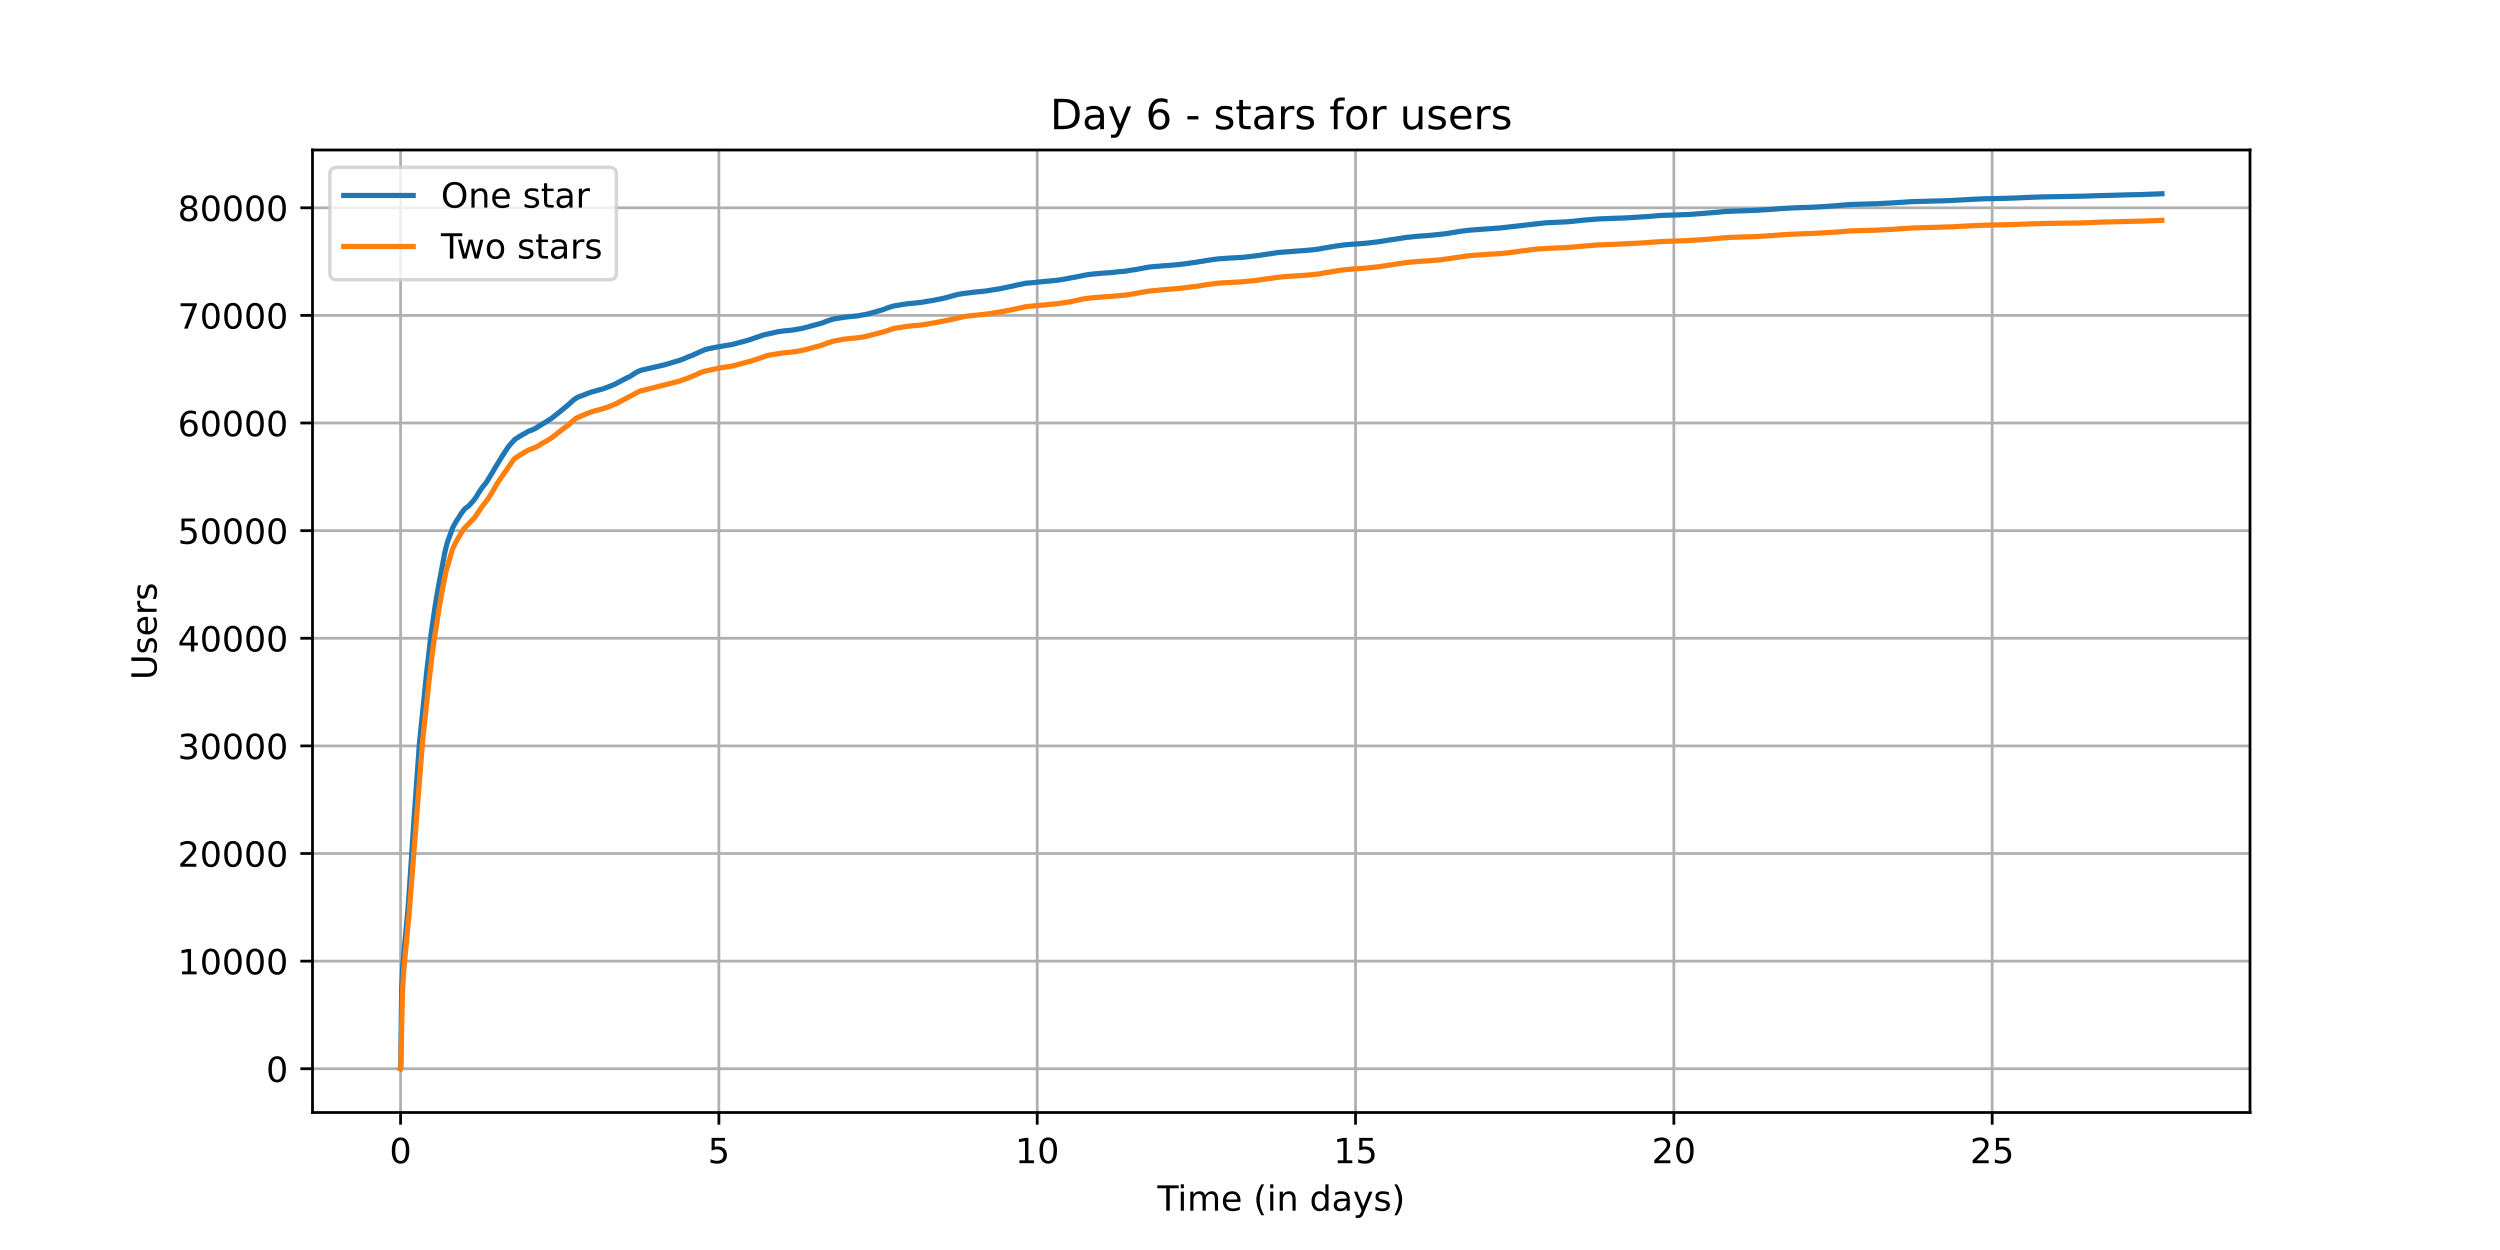 <?xml version="1.0" encoding="utf-8" standalone="no"?>
<!DOCTYPE svg PUBLIC "-//W3C//DTD SVG 1.1//EN"
  "http://www.w3.org/Graphics/SVG/1.1/DTD/svg11.dtd">
<!-- Created with matplotlib (https://matplotlib.org/) -->
<svg height="360pt" version="1.1" viewBox="0 0 720 360" width="720pt" xmlns="http://www.w3.org/2000/svg" xmlns:xlink="http://www.w3.org/1999/xlink">
 <defs>
  <style type="text/css">*{stroke-linecap:butt;stroke-linejoin:round;}</style>
 </defs>
 <g id="figure_1">
  <g id="patch_1">
   <path d="M 0 360 
L 720 360 
L 720 0 
L 0 0 
z
" style="fill:#ffffff;"/>
  </g>
  <g id="axes_1">
   <g id="patch_2">
    <path d="M 90 320.4 
L 648 320.4 
L 648 43.2 
L 90 43.2 
z
" style="fill:#ffffff;"/>
   </g>
   <g id="matplotlib.axis_1">
    <g id="xtick_1">
     <g id="line2d_1">
      <path clip-path="url(#pfc5109e9cd)" d="M 115.364 320.4 
L 115.364 43.2 
" style="fill:none;stroke:#b0b0b0;stroke-linecap:square;stroke-width:0.8;"/>
     </g>
     <g id="line2d_2">
      <defs>
       <path d="M 0 0 
L 0 3.5 
" id="ma0e7cedcf9" style="stroke:#000000;stroke-width:0.8;"/>
      </defs>
      <g>
       <use style="stroke:#000000;stroke-width:0.8;" x="115.364" xlink:href="#ma0e7cedcf9" y="320.4"/>
      </g>
     </g>
     <g id="text_1">
      <!-- 0 -->
      <g transform="translate(112.182 334.998)scale(0.1 -0.1)">
       <defs>
        <path d="M 31.781 66.406 
Q 24.172 66.406 20.328 58.906 
Q 16.5 51.422 16.5 36.375 
Q 16.5 21.391 20.328 13.891 
Q 24.172 6.391 31.781 6.391 
Q 39.453 6.391 43.281 13.891 
Q 47.125 21.391 47.125 36.375 
Q 47.125 51.422 43.281 58.906 
Q 39.453 66.406 31.781 66.406 
z
M 31.781 74.219 
Q 44.047 74.219 50.516 64.516 
Q 56.984 54.828 56.984 36.375 
Q 56.984 17.969 50.516 8.266 
Q 44.047 -1.422 31.781 -1.422 
Q 19.531 -1.422 13.062 8.266 
Q 6.594 17.969 6.594 36.375 
Q 6.594 54.828 13.062 64.516 
Q 19.531 74.219 31.781 74.219 
z
" id="DejaVuSans-48"/>
       </defs>
       <use xlink:href="#DejaVuSans-48"/>
      </g>
     </g>
    </g>
    <g id="xtick_2">
     <g id="line2d_3">
      <path clip-path="url(#pfc5109e9cd)" d="M 207.04 320.4 
L 207.04 43.2 
" style="fill:none;stroke:#b0b0b0;stroke-linecap:square;stroke-width:0.8;"/>
     </g>
     <g id="line2d_4">
      <g>
       <use style="stroke:#000000;stroke-width:0.8;" x="207.04" xlink:href="#ma0e7cedcf9" y="320.4"/>
      </g>
     </g>
     <g id="text_2">
      <!-- 5 -->
      <g transform="translate(203.859 334.998)scale(0.1 -0.1)">
       <defs>
        <path d="M 10.797 72.906 
L 49.516 72.906 
L 49.516 64.594 
L 19.828 64.594 
L 19.828 46.734 
Q 21.969 47.469 24.109 47.828 
Q 26.266 48.188 28.422 48.188 
Q 40.625 48.188 47.75 41.5 
Q 54.891 34.812 54.891 23.391 
Q 54.891 11.625 47.562 5.094 
Q 40.234 -1.422 26.906 -1.422 
Q 22.312 -1.422 17.547 -0.641 
Q 12.797 0.141 7.719 1.703 
L 7.719 11.625 
Q 12.109 9.234 16.797 8.062 
Q 21.484 6.891 26.703 6.891 
Q 35.156 6.891 40.078 11.328 
Q 45.016 15.766 45.016 23.391 
Q 45.016 31 40.078 35.438 
Q 35.156 39.891 26.703 39.891 
Q 22.75 39.891 18.812 39.016 
Q 14.891 38.141 10.797 36.281 
z
" id="DejaVuSans-53"/>
       </defs>
       <use xlink:href="#DejaVuSans-53"/>
      </g>
     </g>
    </g>
    <g id="xtick_3">
     <g id="line2d_5">
      <path clip-path="url(#pfc5109e9cd)" d="M 298.716 320.4 
L 298.716 43.2 
" style="fill:none;stroke:#b0b0b0;stroke-linecap:square;stroke-width:0.8;"/>
     </g>
     <g id="line2d_6">
      <g>
       <use style="stroke:#000000;stroke-width:0.8;" x="298.716" xlink:href="#ma0e7cedcf9" y="320.4"/>
      </g>
     </g>
     <g id="text_3">
      <!-- 10 -->
      <g transform="translate(292.354 334.998)scale(0.1 -0.1)">
       <defs>
        <path d="M 12.406 8.297 
L 28.516 8.297 
L 28.516 63.922 
L 10.984 60.406 
L 10.984 69.391 
L 28.422 72.906 
L 38.281 72.906 
L 38.281 8.297 
L 54.391 8.297 
L 54.391 0 
L 12.406 0 
z
" id="DejaVuSans-49"/>
       </defs>
       <use xlink:href="#DejaVuSans-49"/>
       <use x="63.623" xlink:href="#DejaVuSans-48"/>
      </g>
     </g>
    </g>
    <g id="xtick_4">
     <g id="line2d_7">
      <path clip-path="url(#pfc5109e9cd)" d="M 390.393 320.4 
L 390.393 43.2 
" style="fill:none;stroke:#b0b0b0;stroke-linecap:square;stroke-width:0.8;"/>
     </g>
     <g id="line2d_8">
      <g>
       <use style="stroke:#000000;stroke-width:0.8;" x="390.393" xlink:href="#ma0e7cedcf9" y="320.4"/>
      </g>
     </g>
     <g id="text_4">
      <!-- 15 -->
      <g transform="translate(384.03 334.998)scale(0.1 -0.1)">
       <use xlink:href="#DejaVuSans-49"/>
       <use x="63.623" xlink:href="#DejaVuSans-53"/>
      </g>
     </g>
    </g>
    <g id="xtick_5">
     <g id="line2d_9">
      <path clip-path="url(#pfc5109e9cd)" d="M 482.069 320.4 
L 482.069 43.2 
" style="fill:none;stroke:#b0b0b0;stroke-linecap:square;stroke-width:0.8;"/>
     </g>
     <g id="line2d_10">
      <g>
       <use style="stroke:#000000;stroke-width:0.8;" x="482.069" xlink:href="#ma0e7cedcf9" y="320.4"/>
      </g>
     </g>
     <g id="text_5">
      <!-- 20 -->
      <g transform="translate(475.706 334.998)scale(0.1 -0.1)">
       <defs>
        <path d="M 19.188 8.297 
L 53.609 8.297 
L 53.609 0 
L 7.328 0 
L 7.328 8.297 
Q 12.938 14.109 22.625 23.891 
Q 32.328 33.688 34.812 36.531 
Q 39.547 41.844 41.422 45.531 
Q 43.312 49.219 43.312 52.781 
Q 43.312 58.594 39.234 62.25 
Q 35.156 65.922 28.609 65.922 
Q 23.969 65.922 18.812 64.312 
Q 13.672 62.703 7.812 59.422 
L 7.812 69.391 
Q 13.766 71.781 18.938 73 
Q 24.125 74.219 28.422 74.219 
Q 39.75 74.219 46.484 68.547 
Q 53.219 62.891 53.219 53.422 
Q 53.219 48.922 51.531 44.891 
Q 49.859 40.875 45.406 35.406 
Q 44.188 33.984 37.641 27.219 
Q 31.109 20.453 19.188 8.297 
z
" id="DejaVuSans-50"/>
       </defs>
       <use xlink:href="#DejaVuSans-50"/>
       <use x="63.623" xlink:href="#DejaVuSans-48"/>
      </g>
     </g>
    </g>
    <g id="xtick_6">
     <g id="line2d_11">
      <path clip-path="url(#pfc5109e9cd)" d="M 573.745 320.4 
L 573.745 43.2 
" style="fill:none;stroke:#b0b0b0;stroke-linecap:square;stroke-width:0.8;"/>
     </g>
     <g id="line2d_12">
      <g>
       <use style="stroke:#000000;stroke-width:0.8;" x="573.745" xlink:href="#ma0e7cedcf9" y="320.4"/>
      </g>
     </g>
     <g id="text_6">
      <!-- 25 -->
      <g transform="translate(567.383 334.998)scale(0.1 -0.1)">
       <use xlink:href="#DejaVuSans-50"/>
       <use x="63.623" xlink:href="#DejaVuSans-53"/>
      </g>
     </g>
    </g>
    <g id="text_7">
     <!-- Time (in days) -->
     <g transform="translate(333.327 348.677)scale(0.1 -0.1)">
      <defs>
       <path d="M -0.297 72.906 
L 61.375 72.906 
L 61.375 64.594 
L 35.5 64.594 
L 35.5 0 
L 25.594 0 
L 25.594 64.594 
L -0.297 64.594 
z
" id="DejaVuSans-84"/>
       <path d="M 9.422 54.688 
L 18.406 54.688 
L 18.406 0 
L 9.422 0 
z
M 9.422 75.984 
L 18.406 75.984 
L 18.406 64.594 
L 9.422 64.594 
z
" id="DejaVuSans-105"/>
       <path d="M 52 44.188 
Q 55.375 50.25 60.062 53.125 
Q 64.75 56 71.094 56 
Q 79.641 56 84.281 50.016 
Q 88.922 44.047 88.922 33.016 
L 88.922 0 
L 79.891 0 
L 79.891 32.719 
Q 79.891 40.578 77.094 44.375 
Q 74.312 48.188 68.609 48.188 
Q 61.625 48.188 57.562 43.547 
Q 53.516 38.922 53.516 30.906 
L 53.516 0 
L 44.484 0 
L 44.484 32.719 
Q 44.484 40.625 41.703 44.406 
Q 38.922 48.188 33.109 48.188 
Q 26.219 48.188 22.156 43.531 
Q 18.109 38.875 18.109 30.906 
L 18.109 0 
L 9.078 0 
L 9.078 54.688 
L 18.109 54.688 
L 18.109 46.188 
Q 21.188 51.219 25.484 53.609 
Q 29.781 56 35.688 56 
Q 41.656 56 45.828 52.969 
Q 50 49.953 52 44.188 
z
" id="DejaVuSans-109"/>
       <path d="M 56.203 29.594 
L 56.203 25.203 
L 14.891 25.203 
Q 15.484 15.922 20.484 11.062 
Q 25.484 6.203 34.422 6.203 
Q 39.594 6.203 44.453 7.469 
Q 49.312 8.734 54.109 11.281 
L 54.109 2.781 
Q 49.266 0.734 44.188 -0.344 
Q 39.109 -1.422 33.891 -1.422 
Q 20.797 -1.422 13.156 6.188 
Q 5.516 13.812 5.516 26.812 
Q 5.516 40.234 12.766 48.109 
Q 20.016 56 32.328 56 
Q 43.359 56 49.781 48.891 
Q 56.203 41.797 56.203 29.594 
z
M 47.219 32.234 
Q 47.125 39.594 43.094 43.984 
Q 39.062 48.391 32.422 48.391 
Q 24.906 48.391 20.391 44.141 
Q 15.875 39.891 15.188 32.172 
z
" id="DejaVuSans-101"/>
       <path id="DejaVuSans-32"/>
       <path d="M 31 75.875 
Q 24.469 64.656 21.281 53.656 
Q 18.109 42.672 18.109 31.391 
Q 18.109 20.125 21.312 9.062 
Q 24.516 -2 31 -13.188 
L 23.188 -13.188 
Q 15.875 -1.703 12.234 9.375 
Q 8.594 20.453 8.594 31.391 
Q 8.594 42.281 12.203 53.312 
Q 15.828 64.359 23.188 75.875 
z
" id="DejaVuSans-40"/>
       <path d="M 54.891 33.016 
L 54.891 0 
L 45.906 0 
L 45.906 32.719 
Q 45.906 40.484 42.875 44.328 
Q 39.844 48.188 33.797 48.188 
Q 26.516 48.188 22.312 43.547 
Q 18.109 38.922 18.109 30.906 
L 18.109 0 
L 9.078 0 
L 9.078 54.688 
L 18.109 54.688 
L 18.109 46.188 
Q 21.344 51.125 25.703 53.562 
Q 30.078 56 35.797 56 
Q 45.219 56 50.047 50.172 
Q 54.891 44.344 54.891 33.016 
z
" id="DejaVuSans-110"/>
       <path d="M 45.406 46.391 
L 45.406 75.984 
L 54.391 75.984 
L 54.391 0 
L 45.406 0 
L 45.406 8.203 
Q 42.578 3.328 38.25 0.953 
Q 33.938 -1.422 27.875 -1.422 
Q 17.969 -1.422 11.734 6.484 
Q 5.516 14.406 5.516 27.297 
Q 5.516 40.188 11.734 48.094 
Q 17.969 56 27.875 56 
Q 33.938 56 38.25 53.625 
Q 42.578 51.266 45.406 46.391 
z
M 14.797 27.297 
Q 14.797 17.391 18.875 11.75 
Q 22.953 6.109 30.078 6.109 
Q 37.203 6.109 41.297 11.75 
Q 45.406 17.391 45.406 27.297 
Q 45.406 37.203 41.297 42.844 
Q 37.203 48.484 30.078 48.484 
Q 22.953 48.484 18.875 42.844 
Q 14.797 37.203 14.797 27.297 
z
" id="DejaVuSans-100"/>
       <path d="M 34.281 27.484 
Q 23.391 27.484 19.188 25 
Q 14.984 22.516 14.984 16.5 
Q 14.984 11.719 18.141 8.906 
Q 21.297 6.109 26.703 6.109 
Q 34.188 6.109 38.703 11.406 
Q 43.219 16.703 43.219 25.484 
L 43.219 27.484 
z
M 52.203 31.203 
L 52.203 0 
L 43.219 0 
L 43.219 8.297 
Q 40.141 3.328 35.547 0.953 
Q 30.953 -1.422 24.312 -1.422 
Q 15.922 -1.422 10.953 3.297 
Q 6 8.016 6 15.922 
Q 6 25.141 12.172 29.828 
Q 18.359 34.516 30.609 34.516 
L 43.219 34.516 
L 43.219 35.406 
Q 43.219 41.609 39.141 45 
Q 35.062 48.391 27.688 48.391 
Q 23 48.391 18.547 47.266 
Q 14.109 46.141 10.016 43.891 
L 10.016 52.203 
Q 14.938 54.109 19.578 55.047 
Q 24.219 56 28.609 56 
Q 40.484 56 46.344 49.844 
Q 52.203 43.703 52.203 31.203 
z
" id="DejaVuSans-97"/>
       <path d="M 32.172 -5.078 
Q 28.375 -14.844 24.75 -17.812 
Q 21.141 -20.797 15.094 -20.797 
L 7.906 -20.797 
L 7.906 -13.281 
L 13.188 -13.281 
Q 16.891 -13.281 18.938 -11.516 
Q 21 -9.766 23.484 -3.219 
L 25.094 0.875 
L 2.984 54.688 
L 12.5 54.688 
L 29.594 11.922 
L 46.688 54.688 
L 56.203 54.688 
z
" id="DejaVuSans-121"/>
       <path d="M 44.281 53.078 
L 44.281 44.578 
Q 40.484 46.531 36.375 47.5 
Q 32.281 48.484 27.875 48.484 
Q 21.188 48.484 17.844 46.438 
Q 14.5 44.391 14.5 40.281 
Q 14.5 37.156 16.891 35.375 
Q 19.281 33.594 26.516 31.984 
L 29.594 31.297 
Q 39.156 29.25 43.188 25.516 
Q 47.219 21.781 47.219 15.094 
Q 47.219 7.469 41.188 3.016 
Q 35.156 -1.422 24.609 -1.422 
Q 20.219 -1.422 15.453 -0.562 
Q 10.688 0.297 5.422 2 
L 5.422 11.281 
Q 10.406 8.688 15.234 7.391 
Q 20.062 6.109 24.812 6.109 
Q 31.156 6.109 34.562 8.281 
Q 37.984 10.453 37.984 14.406 
Q 37.984 18.062 35.516 20.016 
Q 33.062 21.969 24.703 23.781 
L 21.578 24.516 
Q 13.234 26.266 9.516 29.906 
Q 5.812 33.547 5.812 39.891 
Q 5.812 47.609 11.281 51.797 
Q 16.75 56 26.812 56 
Q 31.781 56 36.172 55.266 
Q 40.578 54.547 44.281 53.078 
z
" id="DejaVuSans-115"/>
       <path d="M 8.016 75.875 
L 15.828 75.875 
Q 23.141 64.359 26.781 53.312 
Q 30.422 42.281 30.422 31.391 
Q 30.422 20.453 26.781 9.375 
Q 23.141 -1.703 15.828 -13.188 
L 8.016 -13.188 
Q 14.5 -2 17.703 9.062 
Q 20.906 20.125 20.906 31.391 
Q 20.906 42.672 17.703 53.656 
Q 14.5 64.656 8.016 75.875 
z
" id="DejaVuSans-41"/>
      </defs>
      <use xlink:href="#DejaVuSans-84"/>
      <use x="57.959" xlink:href="#DejaVuSans-105"/>
      <use x="85.742" xlink:href="#DejaVuSans-109"/>
      <use x="183.154" xlink:href="#DejaVuSans-101"/>
      <use x="244.678" xlink:href="#DejaVuSans-32"/>
      <use x="276.465" xlink:href="#DejaVuSans-40"/>
      <use x="315.479" xlink:href="#DejaVuSans-105"/>
      <use x="343.262" xlink:href="#DejaVuSans-110"/>
      <use x="406.641" xlink:href="#DejaVuSans-32"/>
      <use x="438.428" xlink:href="#DejaVuSans-100"/>
      <use x="501.904" xlink:href="#DejaVuSans-97"/>
      <use x="563.184" xlink:href="#DejaVuSans-121"/>
      <use x="622.363" xlink:href="#DejaVuSans-115"/>
      <use x="674.463" xlink:href="#DejaVuSans-41"/>
     </g>
    </g>
   </g>
   <g id="matplotlib.axis_2">
    <g id="ytick_1">
     <g id="line2d_13">
      <path clip-path="url(#pfc5109e9cd)" d="M 90 307.8 
L 648 307.8 
" style="fill:none;stroke:#b0b0b0;stroke-linecap:square;stroke-width:0.8;"/>
     </g>
     <g id="line2d_14">
      <defs>
       <path d="M 0 0 
L -3.5 0 
" id="mb704b6aebd" style="stroke:#000000;stroke-width:0.8;"/>
      </defs>
      <g>
       <use style="stroke:#000000;stroke-width:0.8;" x="90" xlink:href="#mb704b6aebd" y="307.8"/>
      </g>
     </g>
     <g id="text_8">
      <!-- 0 -->
      <g transform="translate(76.638 311.599)scale(0.1 -0.1)">
       <use xlink:href="#DejaVuSans-48"/>
      </g>
     </g>
    </g>
    <g id="ytick_2">
     <g id="line2d_15">
      <path clip-path="url(#pfc5109e9cd)" d="M 90 276.805 
L 648 276.805 
" style="fill:none;stroke:#b0b0b0;stroke-linecap:square;stroke-width:0.8;"/>
     </g>
     <g id="line2d_16">
      <g>
       <use style="stroke:#000000;stroke-width:0.8;" x="90" xlink:href="#mb704b6aebd" y="276.805"/>
      </g>
     </g>
     <g id="text_9">
      <!-- 10000 -->
      <g transform="translate(51.188 280.604)scale(0.1 -0.1)">
       <use xlink:href="#DejaVuSans-49"/>
       <use x="63.623" xlink:href="#DejaVuSans-48"/>
       <use x="127.246" xlink:href="#DejaVuSans-48"/>
       <use x="190.869" xlink:href="#DejaVuSans-48"/>
       <use x="254.492" xlink:href="#DejaVuSans-48"/>
      </g>
     </g>
    </g>
    <g id="ytick_3">
     <g id="line2d_17">
      <path clip-path="url(#pfc5109e9cd)" d="M 90 245.81 
L 648 245.81 
" style="fill:none;stroke:#b0b0b0;stroke-linecap:square;stroke-width:0.8;"/>
     </g>
     <g id="line2d_18">
      <g>
       <use style="stroke:#000000;stroke-width:0.8;" x="90" xlink:href="#mb704b6aebd" y="245.81"/>
      </g>
     </g>
     <g id="text_10">
      <!-- 20000 -->
      <g transform="translate(51.188 249.61)scale(0.1 -0.1)">
       <use xlink:href="#DejaVuSans-50"/>
       <use x="63.623" xlink:href="#DejaVuSans-48"/>
       <use x="127.246" xlink:href="#DejaVuSans-48"/>
       <use x="190.869" xlink:href="#DejaVuSans-48"/>
       <use x="254.492" xlink:href="#DejaVuSans-48"/>
      </g>
     </g>
    </g>
    <g id="ytick_4">
     <g id="line2d_19">
      <path clip-path="url(#pfc5109e9cd)" d="M 90 214.816 
L 648 214.816 
" style="fill:none;stroke:#b0b0b0;stroke-linecap:square;stroke-width:0.8;"/>
     </g>
     <g id="line2d_20">
      <g>
       <use style="stroke:#000000;stroke-width:0.8;" x="90" xlink:href="#mb704b6aebd" y="214.816"/>
      </g>
     </g>
     <g id="text_11">
      <!-- 30000 -->
      <g transform="translate(51.188 218.615)scale(0.1 -0.1)">
       <defs>
        <path d="M 40.578 39.312 
Q 47.656 37.797 51.625 33 
Q 55.609 28.219 55.609 21.188 
Q 55.609 10.406 48.188 4.484 
Q 40.766 -1.422 27.094 -1.422 
Q 22.516 -1.422 17.656 -0.516 
Q 12.797 0.391 7.625 2.203 
L 7.625 11.719 
Q 11.719 9.328 16.594 8.109 
Q 21.484 6.891 26.812 6.891 
Q 36.078 6.891 40.938 10.547 
Q 45.797 14.203 45.797 21.188 
Q 45.797 27.641 41.281 31.266 
Q 36.766 34.906 28.719 34.906 
L 20.219 34.906 
L 20.219 43.016 
L 29.109 43.016 
Q 36.375 43.016 40.234 45.922 
Q 44.094 48.828 44.094 54.297 
Q 44.094 59.906 40.109 62.906 
Q 36.141 65.922 28.719 65.922 
Q 24.656 65.922 20.016 65.031 
Q 15.375 64.156 9.812 62.312 
L 9.812 71.094 
Q 15.438 72.656 20.344 73.438 
Q 25.25 74.219 29.594 74.219 
Q 40.828 74.219 47.359 69.109 
Q 53.906 64.016 53.906 55.328 
Q 53.906 49.266 50.438 45.094 
Q 46.969 40.922 40.578 39.312 
z
" id="DejaVuSans-51"/>
       </defs>
       <use xlink:href="#DejaVuSans-51"/>
       <use x="63.623" xlink:href="#DejaVuSans-48"/>
       <use x="127.246" xlink:href="#DejaVuSans-48"/>
       <use x="190.869" xlink:href="#DejaVuSans-48"/>
       <use x="254.492" xlink:href="#DejaVuSans-48"/>
      </g>
     </g>
    </g>
    <g id="ytick_5">
     <g id="line2d_21">
      <path clip-path="url(#pfc5109e9cd)" d="M 90 183.821 
L 648 183.821 
" style="fill:none;stroke:#b0b0b0;stroke-linecap:square;stroke-width:0.8;"/>
     </g>
     <g id="line2d_22">
      <g>
       <use style="stroke:#000000;stroke-width:0.8;" x="90" xlink:href="#mb704b6aebd" y="183.821"/>
      </g>
     </g>
     <g id="text_12">
      <!-- 40000 -->
      <g transform="translate(51.188 187.62)scale(0.1 -0.1)">
       <defs>
        <path d="M 37.797 64.312 
L 12.891 25.391 
L 37.797 25.391 
z
M 35.203 72.906 
L 47.609 72.906 
L 47.609 25.391 
L 58.016 25.391 
L 58.016 17.188 
L 47.609 17.188 
L 47.609 0 
L 37.797 0 
L 37.797 17.188 
L 4.891 17.188 
L 4.891 26.703 
z
" id="DejaVuSans-52"/>
       </defs>
       <use xlink:href="#DejaVuSans-52"/>
       <use x="63.623" xlink:href="#DejaVuSans-48"/>
       <use x="127.246" xlink:href="#DejaVuSans-48"/>
       <use x="190.869" xlink:href="#DejaVuSans-48"/>
       <use x="254.492" xlink:href="#DejaVuSans-48"/>
      </g>
     </g>
    </g>
    <g id="ytick_6">
     <g id="line2d_23">
      <path clip-path="url(#pfc5109e9cd)" d="M 90 152.826 
L 648 152.826 
" style="fill:none;stroke:#b0b0b0;stroke-linecap:square;stroke-width:0.8;"/>
     </g>
     <g id="line2d_24">
      <g>
       <use style="stroke:#000000;stroke-width:0.8;" x="90" xlink:href="#mb704b6aebd" y="152.826"/>
      </g>
     </g>
     <g id="text_13">
      <!-- 50000 -->
      <g transform="translate(51.188 156.625)scale(0.1 -0.1)">
       <use xlink:href="#DejaVuSans-53"/>
       <use x="63.623" xlink:href="#DejaVuSans-48"/>
       <use x="127.246" xlink:href="#DejaVuSans-48"/>
       <use x="190.869" xlink:href="#DejaVuSans-48"/>
       <use x="254.492" xlink:href="#DejaVuSans-48"/>
      </g>
     </g>
    </g>
    <g id="ytick_7">
     <g id="line2d_25">
      <path clip-path="url(#pfc5109e9cd)" d="M 90 121.831 
L 648 121.831 
" style="fill:none;stroke:#b0b0b0;stroke-linecap:square;stroke-width:0.8;"/>
     </g>
     <g id="line2d_26">
      <g>
       <use style="stroke:#000000;stroke-width:0.8;" x="90" xlink:href="#mb704b6aebd" y="121.831"/>
      </g>
     </g>
     <g id="text_14">
      <!-- 60000 -->
      <g transform="translate(51.188 125.631)scale(0.1 -0.1)">
       <defs>
        <path d="M 33.016 40.375 
Q 26.375 40.375 22.484 35.828 
Q 18.609 31.297 18.609 23.391 
Q 18.609 15.531 22.484 10.953 
Q 26.375 6.391 33.016 6.391 
Q 39.656 6.391 43.531 10.953 
Q 47.406 15.531 47.406 23.391 
Q 47.406 31.297 43.531 35.828 
Q 39.656 40.375 33.016 40.375 
z
M 52.594 71.297 
L 52.594 62.312 
Q 48.875 64.062 45.094 64.984 
Q 41.312 65.922 37.594 65.922 
Q 27.828 65.922 22.672 59.328 
Q 17.531 52.734 16.797 39.406 
Q 19.672 43.656 24.016 45.922 
Q 28.375 48.188 33.594 48.188 
Q 44.578 48.188 50.953 41.516 
Q 57.328 34.859 57.328 23.391 
Q 57.328 12.156 50.688 5.359 
Q 44.047 -1.422 33.016 -1.422 
Q 20.359 -1.422 13.672 8.266 
Q 6.984 17.969 6.984 36.375 
Q 6.984 53.656 15.188 63.938 
Q 23.391 74.219 37.203 74.219 
Q 40.922 74.219 44.703 73.484 
Q 48.484 72.75 52.594 71.297 
z
" id="DejaVuSans-54"/>
       </defs>
       <use xlink:href="#DejaVuSans-54"/>
       <use x="63.623" xlink:href="#DejaVuSans-48"/>
       <use x="127.246" xlink:href="#DejaVuSans-48"/>
       <use x="190.869" xlink:href="#DejaVuSans-48"/>
       <use x="254.492" xlink:href="#DejaVuSans-48"/>
      </g>
     </g>
    </g>
    <g id="ytick_8">
     <g id="line2d_27">
      <path clip-path="url(#pfc5109e9cd)" d="M 90 90.837 
L 648 90.837 
" style="fill:none;stroke:#b0b0b0;stroke-linecap:square;stroke-width:0.8;"/>
     </g>
     <g id="line2d_28">
      <g>
       <use style="stroke:#000000;stroke-width:0.8;" x="90" xlink:href="#mb704b6aebd" y="90.837"/>
      </g>
     </g>
     <g id="text_15">
      <!-- 70000 -->
      <g transform="translate(51.188 94.636)scale(0.1 -0.1)">
       <defs>
        <path d="M 8.203 72.906 
L 55.078 72.906 
L 55.078 68.703 
L 28.609 0 
L 18.312 0 
L 43.219 64.594 
L 8.203 64.594 
z
" id="DejaVuSans-55"/>
       </defs>
       <use xlink:href="#DejaVuSans-55"/>
       <use x="63.623" xlink:href="#DejaVuSans-48"/>
       <use x="127.246" xlink:href="#DejaVuSans-48"/>
       <use x="190.869" xlink:href="#DejaVuSans-48"/>
       <use x="254.492" xlink:href="#DejaVuSans-48"/>
      </g>
     </g>
    </g>
    <g id="ytick_9">
     <g id="line2d_29">
      <path clip-path="url(#pfc5109e9cd)" d="M 90 59.842 
L 648 59.842 
" style="fill:none;stroke:#b0b0b0;stroke-linecap:square;stroke-width:0.8;"/>
     </g>
     <g id="line2d_30">
      <g>
       <use style="stroke:#000000;stroke-width:0.8;" x="90" xlink:href="#mb704b6aebd" y="59.842"/>
      </g>
     </g>
     <g id="text_16">
      <!-- 80000 -->
      <g transform="translate(51.188 63.641)scale(0.1 -0.1)">
       <defs>
        <path d="M 31.781 34.625 
Q 24.75 34.625 20.719 30.859 
Q 16.703 27.094 16.703 20.516 
Q 16.703 13.922 20.719 10.156 
Q 24.75 6.391 31.781 6.391 
Q 38.812 6.391 42.859 10.172 
Q 46.922 13.969 46.922 20.516 
Q 46.922 27.094 42.891 30.859 
Q 38.875 34.625 31.781 34.625 
z
M 21.922 38.812 
Q 15.578 40.375 12.031 44.719 
Q 8.5 49.078 8.5 55.328 
Q 8.5 64.062 14.719 69.141 
Q 20.953 74.219 31.781 74.219 
Q 42.672 74.219 48.875 69.141 
Q 55.078 64.062 55.078 55.328 
Q 55.078 49.078 51.531 44.719 
Q 48 40.375 41.703 38.812 
Q 48.828 37.156 52.797 32.312 
Q 56.781 27.484 56.781 20.516 
Q 56.781 9.906 50.312 4.234 
Q 43.844 -1.422 31.781 -1.422 
Q 19.734 -1.422 13.25 4.234 
Q 6.781 9.906 6.781 20.516 
Q 6.781 27.484 10.781 32.312 
Q 14.797 37.156 21.922 38.812 
z
M 18.312 54.391 
Q 18.312 48.734 21.844 45.562 
Q 25.391 42.391 31.781 42.391 
Q 38.141 42.391 41.719 45.562 
Q 45.312 48.734 45.312 54.391 
Q 45.312 60.062 41.719 63.234 
Q 38.141 66.406 31.781 66.406 
Q 25.391 66.406 21.844 63.234 
Q 18.312 60.062 18.312 54.391 
z
" id="DejaVuSans-56"/>
       </defs>
       <use xlink:href="#DejaVuSans-56"/>
       <use x="63.623" xlink:href="#DejaVuSans-48"/>
       <use x="127.246" xlink:href="#DejaVuSans-48"/>
       <use x="190.869" xlink:href="#DejaVuSans-48"/>
       <use x="254.492" xlink:href="#DejaVuSans-48"/>
      </g>
     </g>
    </g>
    <g id="text_17">
     <!-- Users -->
     <g transform="translate(45.108 195.801)rotate(-90)scale(0.1 -0.1)">
      <defs>
       <path d="M 8.688 72.906 
L 18.609 72.906 
L 18.609 28.609 
Q 18.609 16.891 22.844 11.734 
Q 27.094 6.594 36.625 6.594 
Q 46.094 6.594 50.344 11.734 
Q 54.594 16.891 54.594 28.609 
L 54.594 72.906 
L 64.5 72.906 
L 64.5 27.391 
Q 64.5 13.141 57.438 5.859 
Q 50.391 -1.422 36.625 -1.422 
Q 22.797 -1.422 15.734 5.859 
Q 8.688 13.141 8.688 27.391 
z
" id="DejaVuSans-85"/>
       <path d="M 41.109 46.297 
Q 39.594 47.172 37.812 47.578 
Q 36.031 48 33.891 48 
Q 26.266 48 22.188 43.047 
Q 18.109 38.094 18.109 28.812 
L 18.109 0 
L 9.078 0 
L 9.078 54.688 
L 18.109 54.688 
L 18.109 46.188 
Q 20.953 51.172 25.484 53.578 
Q 30.031 56 36.531 56 
Q 37.453 56 38.578 55.875 
Q 39.703 55.766 41.062 55.516 
z
" id="DejaVuSans-114"/>
      </defs>
      <use xlink:href="#DejaVuSans-85"/>
      <use x="73.193" xlink:href="#DejaVuSans-115"/>
      <use x="125.293" xlink:href="#DejaVuSans-101"/>
      <use x="186.816" xlink:href="#DejaVuSans-114"/>
      <use x="227.93" xlink:href="#DejaVuSans-115"/>
     </g>
    </g>
   </g>
   <g id="line2d_31">
    <path clip-path="url(#pfc5109e9cd)" d="M 115.364 307.8 
L 115.381 307.778 
L 115.421 305.37 
L 115.685 284.851 
L 116 278.203 
L 116.756 269.707 
L 117.336 263.732 
L 117.657 259.811 
L 119.285 235.285 
L 120.787 214.273 
L 122.907 193.386 
L 124.181 182.432 
L 125.354 174.302 
L 125.859 171.364 
L 126.187 169.396 
L 128.067 159.319 
L 128.458 157.698 
L 128.849 156.152 
L 130.402 151.946 
L 130.528 151.685 
L 130.818 151.177 
L 131.247 150.365 
L 131.512 149.99 
L 131.701 149.658 
L 132.155 148.995 
L 132.269 148.787 
L 132.887 147.824 
L 133.316 147.244 
L 133.808 146.624 
L 133.934 146.516 
L 134.124 146.357 
L 134.931 145.725 
L 135.07 145.617 
L 136.357 144.194 
L 136.988 143.332 
L 137.278 142.895 
L 137.795 142.024 
L 138.919 140.323 
L 139.713 139.39 
L 140.155 138.77 
L 141.67 136.321 
L 142.693 134.533 
L 142.932 134.149 
L 143.563 133.144 
L 143.752 132.807 
L 144.156 132.149 
L 144.636 131.365 
L 145.166 130.566 
L 145.368 130.215 
L 145.823 129.555 
L 145.999 129.313 
L 146.239 128.935 
L 146.618 128.415 
L 146.832 128.157 
L 148.221 126.608 
L 148.877 126.161 
L 150.089 125.399 
L 151.59 124.568 
L 151.754 124.441 
L 152.31 124.162 
L 153.37 123.793 
L 153.584 123.663 
L 154.127 123.418 
L 154.33 123.285 
L 155.318 122.681 
L 155.81 122.355 
L 157.085 121.611 
L 158.562 120.65 
L 158.877 120.458 
L 161.502 118.372 
L 161.768 118.134 
L 163.421 116.792 
L 165.125 115.254 
L 165.314 115.096 
L 165.643 114.861 
L 165.945 114.671 
L 166.261 114.455 
L 167.422 113.999 
L 167.75 113.894 
L 168.95 113.422 
L 169.215 113.314 
L 169.997 113.019 
L 170.199 112.948 
L 173.72 111.963 
L 174.085 111.82 
L 174.376 111.711 
L 175.398 111.346 
L 175.827 111.163 
L 176.546 110.872 
L 176.925 110.732 
L 180.611 108.789 
L 180.863 108.683 
L 181.103 108.584 
L 181.406 108.438 
L 181.608 108.333 
L 182.038 108.011 
L 182.265 107.865 
L 183.401 107.168 
L 183.704 107.059 
L 183.88 106.963 
L 184.095 106.855 
L 184.562 106.644 
L 191.153 105.125 
L 191.633 105.017 
L 192.358 104.778 
L 192.761 104.669 
L 194.768 104.071 
L 195.083 103.975 
L 195.613 103.83 
L 197.37 103.154 
L 197.698 102.983 
L 198.418 102.692 
L 199.415 102.32 
L 199.958 102.072 
L 202.8 100.789 
L 203.153 100.68 
L 203.646 100.56 
L 203.949 100.451 
L 206.511 99.94 
L 207.193 99.831 
L 207.572 99.766 
L 208.19 99.658 
L 208.594 99.583 
L 209.957 99.36 
L 210.6 99.255 
L 210.991 99.183 
L 215.487 97.978 
L 215.815 97.869 
L 216.95 97.476 
L 217.19 97.386 
L 217.531 97.28 
L 217.897 97.144 
L 219.222 96.71 
L 219.575 96.586 
L 219.853 96.478 
L 224.296 95.492 
L 225.129 95.383 
L 226.025 95.275 
L 227.211 95.166 
L 228.069 95.067 
L 228.826 94.959 
L 230.316 94.702 
L 230.821 94.596 
L 231.2 94.534 
L 236.55 93.096 
L 236.903 92.969 
L 238.039 92.526 
L 238.354 92.417 
L 239.124 92.157 
L 239.452 92.052 
L 239.957 91.924 
L 240.398 91.816 
L 241.521 91.655 
L 242.064 91.546 
L 243.363 91.342 
L 244.311 91.233 
L 245.144 91.143 
L 246.254 91.038 
L 246.557 91.01 
L 247.415 90.905 
L 247.907 90.784 
L 248.715 90.675 
L 249.119 90.601 
L 249.548 90.496 
L 249.977 90.406 
L 250.406 90.297 
L 253.435 89.436 
L 253.94 89.308 
L 254.23 89.203 
L 255.428 88.741 
L 256.69 88.32 
L 257.309 88.134 
L 257.99 88.025 
L 259.265 87.824 
L 259.757 87.715 
L 260.842 87.563 
L 261.586 87.458 
L 261.902 87.421 
L 263.126 87.312 
L 263.908 87.235 
L 264.93 87.126 
L 266.054 86.962 
L 266.634 86.854 
L 267.038 86.776 
L 267.757 86.668 
L 268.123 86.609 
L 268.768 86.5 
L 271.191 86.023 
L 271.734 85.915 
L 275.71 84.833 
L 276.113 84.755 
L 277.628 84.498 
L 278.688 84.39 
L 279.774 84.238 
L 280.746 84.132 
L 281.086 84.086 
L 282.311 83.977 
L 283.108 83.897 
L 284.055 83.788 
L 285.443 83.562 
L 286.087 83.454 
L 287.336 83.258 
L 288.004 83.15 
L 288.446 83.057 
L 291.462 82.425 
L 291.942 82.319 
L 292.472 82.18 
L 295.426 81.572 
L 296.89 81.464 
L 297.206 81.43 
L 298.228 81.321 
L 299.111 81.219 
L 300.398 81.11 
L 301.205 81.024 
L 302.43 80.915 
L 302.758 80.875 
L 303.502 80.803 
L 304.575 80.698 
L 304.941 80.639 
L 305.673 80.534 
L 305.926 80.478 
L 306.683 80.37 
L 308.967 79.926 
L 309.674 79.818 
L 312.83 79.164 
L 313.663 79.055 
L 313.916 79.003 
L 315.128 78.894 
L 315.43 78.863 
L 316.578 78.758 
L 316.742 78.745 
L 317.487 78.677 
L 319.065 78.569 
L 319.697 78.528 
L 320.757 78.42 
L 321.627 78.321 
L 322.637 78.212 
L 323.205 78.188 
L 324.227 78.079 
L 325.893 77.788 
L 326.776 77.679 
L 328.632 77.341 
L 329.174 77.236 
L 329.616 77.137 
L 330.324 77.031 
L 330.765 76.938 
L 331.662 76.833 
L 332.987 76.725 
L 333.605 76.684 
L 334.816 76.576 
L 335.144 76.539 
L 336.759 76.43 
L 337.466 76.371 
L 338.841 76.263 
L 339.169 76.222 
L 340.052 76.114 
L 340.886 76.021 
L 341.681 75.916 
L 342.046 75.857 
L 343.094 75.711 
L 344.053 75.603 
L 345.605 75.33 
L 346.375 75.224 
L 346.766 75.15 
L 347.271 75.042 
L 347.612 74.998 
L 348.585 74.871 
L 349.165 74.766 
L 350.1 74.654 
L 350.958 74.546 
L 351.677 74.484 
L 353.457 74.375 
L 354.1 74.329 
L 356.056 74.22 
L 356.662 74.183 
L 358.352 74.075 
L 359.261 73.966 
L 360.018 73.864 
L 360.233 73.836 
L 361.267 73.727 
L 362.277 73.594 
L 363.06 73.486 
L 363.438 73.424 
L 364.12 73.315 
L 365.205 73.163 
L 365.962 73.055 
L 366.341 72.987 
L 367.11 72.878 
L 368.195 72.723 
L 369.369 72.615 
L 370 72.571 
L 371.59 72.463 
L 372.271 72.407 
L 373.407 72.302 
L 373.684 72.286 
L 375.438 72.178 
L 376.183 72.109 
L 377.445 72.001 
L 378.227 71.92 
L 379.047 71.812 
L 380.019 71.688 
L 380.561 71.579 
L 381.053 71.462 
L 381.823 71.353 
L 382.202 71.291 
L 382.883 71.186 
L 383.3 71.105 
L 384.764 70.857 
L 385.584 70.749 
L 386.581 70.619 
L 387.388 70.51 
L 387.691 70.479 
L 389.092 70.374 
L 389.395 70.343 
L 391.086 70.234 
L 391.818 70.169 
L 393.294 70.061 
L 393.622 70.024 
L 394.607 69.915 
L 395.554 69.794 
L 396.525 69.689 
L 396.878 69.636 
L 397.547 69.528 
L 397.9 69.472 
L 398.657 69.363 
L 400.134 69.112 
L 400.967 69.004 
L 401.308 68.957 
L 402.57 68.759 
L 403.353 68.65 
L 403.782 68.561 
L 404.993 68.378 
L 406.18 68.269 
L 407.101 68.158 
L 408.287 68.049 
L 409.032 67.981 
L 410.71 67.872 
L 411.354 67.829 
L 412.426 67.721 
L 413.221 67.637 
L 414.369 67.528 
L 415.252 67.423 
L 416.312 67.315 
L 417.789 67.067 
L 418.571 66.958 
L 418.937 66.902 
L 420.502 66.626 
L 421.411 66.518 
L 422.371 66.394 
L 423.33 66.286 
L 423.999 66.233 
L 425.387 66.124 
L 426.031 66.081 
L 427.482 65.972 
L 428.1 65.935 
L 429.677 65.827 
L 430.359 65.771 
L 431.961 65.663 
L 445.173 64.165 
L 447.583 64.057 
L 447.86 64.038 
L 450.435 63.93 
L 451.002 63.902 
L 452.226 63.794 
L 452.87 63.747 
L 453.879 63.639 
L 454.207 63.595 
L 455.229 63.487 
L 455.52 63.462 
L 456.618 63.353 
L 457.274 63.307 
L 458.448 63.198 
L 459.079 63.155 
L 460.568 63.047 
L 461.111 63.025 
L 463.849 62.916 
L 464.43 62.889 
L 467.61 62.78 
L 468.153 62.758 
L 469.995 62.65 
L 470.626 62.606 
L 472.266 62.501 
L 472.556 62.479 
L 474.373 62.371 
L 474.992 62.334 
L 476.191 62.225 
L 476.936 62.154 
L 478.425 62.045 
L 478.993 62.018 
L 482.564 61.909 
L 483.094 61.894 
L 486.211 61.785 
L 486.943 61.72 
L 488.558 61.612 
L 489.252 61.556 
L 490.741 61.447 
L 491.486 61.376 
L 492.912 61.271 
L 493.202 61.252 
L 494.413 61.144 
L 495.107 61.085 
L 496.054 60.976 
L 496.773 60.911 
L 499.398 60.803 
L 499.94 60.781 
L 503.032 60.675 
L 503.284 60.669 
L 505.935 60.564 
L 506.212 60.548 
L 507.726 60.44 
L 508.244 60.424 
L 509.745 60.316 
L 510.364 60.279 
L 511.689 60.17 
L 512.471 60.09 
L 514.465 59.981 
L 515.071 59.947 
L 517.38 59.839 
L 517.948 59.811 
L 521.318 59.702 
L 521.822 59.69 
L 523.93 59.581 
L 524.233 59.553 
L 525.924 59.445 
L 526.567 59.402 
L 528.107 59.293 
L 528.802 59.234 
L 530.215 59.126 
L 530.96 59.054 
L 532.45 58.946 
L 533.132 58.893 
L 536.551 58.785 
L 537.069 58.769 
L 540.893 58.661 
L 541.536 58.614 
L 543.681 58.506 
L 544.224 58.487 
L 545.915 58.379 
L 546.584 58.329 
L 548.553 58.221 
L 548.856 58.193 
L 550.358 58.084 
L 550.623 58.072 
L 554.737 57.963 
L 555.305 57.939 
L 559.508 57.83 
L 560.013 57.818 
L 562.713 57.712 
L 563.029 57.678 
L 565.111 57.57 
L 565.717 57.533 
L 567.825 57.424 
L 568.469 57.378 
L 570.905 57.269 
L 571.46 57.244 
L 577.063 57.136 
L 577.606 57.117 
L 580.937 57.009 
L 581.505 56.981 
L 583.738 56.872 
L 584.294 56.848 
L 587.311 56.739 
L 587.828 56.724 
L 593.229 56.615 
L 593.696 56.612 
L 599.539 56.504 
L 600.044 56.491 
L 603.199 56.383 
L 603.729 56.364 
L 607.807 56.256 
L 608.286 56.253 
L 611.706 56.144 
L 612.223 56.129 
L 617.171 56.02 
L 617.764 55.986 
L 620.882 55.877 
L 621.449 55.853 
L 622.636 55.8 
L 622.636 55.8 
" style="fill:none;stroke:#1f77b4;stroke-linecap:square;stroke-width:1.5;"/>
   </g>
   <g id="line2d_32">
    <path clip-path="url(#pfc5109e9cd)" d="M 115.364 307.8 
L 115.408 307.692 
L 115.471 305.609 
L 115.899 286.228 
L 116.252 279.827 
L 117.784 263.577 
L 121.733 213.108 
L 121.973 210.892 
L 123.525 196.498 
L 124.395 189.09 
L 125.026 184.329 
L 126.288 176.348 
L 127.196 170.881 
L 128.395 164.79 
L 130.263 158.281 
L 130.629 157.475 
L 130.73 157.311 
L 131.285 156.118 
L 132.181 154.59 
L 133.177 152.944 
L 133.607 152.268 
L 134.502 151.323 
L 134.641 151.217 
L 136.647 149.11 
L 137.467 147.926 
L 137.909 147.309 
L 138.288 146.674 
L 138.653 146.119 
L 140.547 143.652 
L 140.988 142.945 
L 141.14 142.756 
L 141.835 141.618 
L 142.188 141.014 
L 142.907 139.694 
L 143.197 139.253 
L 143.626 138.575 
L 147.994 132.277 
L 148.259 132.022 
L 149.988 130.891 
L 150.366 130.69 
L 150.783 130.439 
L 152.032 129.701 
L 152.221 129.608 
L 153.117 129.273 
L 153.534 129.1 
L 154.165 128.833 
L 154.723 128.554 
L 155.191 128.331 
L 155.81 127.872 
L 157.779 126.79 
L 158.032 126.614 
L 158.991 126.016 
L 161.97 123.666 
L 162.184 123.483 
L 162.84 123.04 
L 163.636 122.408 
L 164.027 122.092 
L 164.772 121.413 
L 165.87 120.48 
L 168.268 119.432 
L 168.533 119.333 
L 168.849 119.178 
L 169.694 118.859 
L 170.59 118.543 
L 170.969 118.437 
L 171.713 118.196 
L 172.306 118.087 
L 174.275 117.489 
L 174.59 117.39 
L 174.956 117.281 
L 176.508 116.633 
L 176.761 116.534 
L 176.962 116.457 
L 177.405 116.268 
L 177.873 116.038 
L 178.239 115.825 
L 178.63 115.623 
L 178.983 115.425 
L 179.197 115.325 
L 179.437 115.202 
L 179.652 115.093 
L 180.232 114.799 
L 183.022 113.295 
L 183.363 113.112 
L 183.931 112.827 
L 184.196 112.722 
L 184.461 112.607 
L 195.767 109.743 
L 196.108 109.622 
L 196.31 109.514 
L 197.496 109.114 
L 197.862 108.981 
L 198.443 108.727 
L 198.771 108.618 
L 199.011 108.51 
L 199.39 108.367 
L 200.008 108.11 
L 200.236 108.005 
L 202.244 107.13 
L 202.61 107.028 
L 202.964 106.907 
L 207.218 105.984 
L 207.874 105.881 
L 208.152 105.813 
L 208.922 105.705 
L 209.856 105.587 
L 210.499 105.478 
L 210.84 105.435 
L 216.521 103.923 
L 216.824 103.78 
L 217.316 103.671 
L 217.581 103.563 
L 218.944 103.114 
L 219.739 102.841 
L 220.535 102.534 
L 221.179 102.342 
L 222.693 102.078 
L 223.438 101.973 
L 223.817 101.905 
L 224.473 101.796 
L 225.52 101.651 
L 226.517 101.542 
L 227.123 101.505 
L 227.993 101.4 
L 228.309 101.369 
L 229.067 101.26 
L 229.307 101.217 
L 229.887 101.111 
L 230.215 101.071 
L 230.707 100.966 
L 231.099 100.894 
L 231.641 100.786 
L 236.171 99.555 
L 236.424 99.459 
L 236.777 99.351 
L 237.118 99.236 
L 237.446 99.128 
L 238.304 98.802 
L 238.556 98.706 
L 240.058 98.238 
L 240.222 98.207 
L 241.925 97.897 
L 242.379 97.792 
L 242.745 97.733 
L 243.553 97.624 
L 244.539 97.497 
L 245.825 97.389 
L 246.608 97.311 
L 247.554 97.203 
L 248.753 97.02 
L 249.346 96.911 
L 254.949 95.436 
L 255.201 95.34 
L 255.542 95.232 
L 255.896 95.101 
L 257.094 94.692 
L 257.599 94.565 
L 258.293 94.457 
L 259.429 94.289 
L 259.984 94.184 
L 260.35 94.128 
L 261.044 94.023 
L 261.397 93.97 
L 262.419 93.862 
L 263.202 93.781 
L 264.678 93.673 
L 264.993 93.638 
L 266.104 93.48 
L 266.76 93.372 
L 268.39 93.087 
L 269.058 92.981 
L 269.286 92.95 
L 269.765 92.842 
L 272.239 92.352 
L 272.882 92.244 
L 278.045 91.1 
L 279.016 90.991 
L 279.925 90.883 
L 281.023 90.775 
L 281.843 90.688 
L 283.02 90.579 
L 283.891 90.477 
L 284.787 90.368 
L 285.973 90.189 
L 286.478 90.08 
L 287.739 89.882 
L 288.509 89.773 
L 290.818 89.315 
L 291.374 89.206 
L 294.946 88.434 
L 295.514 88.326 
L 295.855 88.279 
L 297.042 88.171 
L 297.357 88.137 
L 298.468 88.028 
L 299.237 87.951 
L 300.587 87.846 
L 300.915 87.805 
L 301.635 87.74 
L 302.606 87.632 
L 303.3 87.576 
L 304.423 87.467 
L 305.534 87.306 
L 306.329 87.198 
L 306.695 87.139 
L 307.743 86.993 
L 308.323 86.885 
L 311.934 86.104 
L 312.603 85.995 
L 313.537 85.88 
L 314.686 85.772 
L 314.925 85.732 
L 315.695 85.657 
L 317.272 85.549 
L 317.967 85.493 
L 319.684 85.385 
L 320.416 85.319 
L 321.552 85.214 
L 321.88 85.174 
L 323.23 85.065 
L 323.874 85.019 
L 324.782 84.91 
L 325.174 84.842 
L 326.852 84.538 
L 327.508 84.433 
L 327.748 84.386 
L 328.43 84.284 
L 328.707 84.213 
L 330.273 83.937 
L 331.043 83.832 
L 331.384 83.785 
L 332.595 83.677 
L 332.797 83.661 
L 333.466 83.609 
L 334.349 83.5 
L 335.068 83.438 
L 336.28 83.33 
L 336.898 83.289 
L 338.362 83.181 
L 339.068 83.119 
L 340.052 83.01 
L 340.974 82.896 
L 341.87 82.79 
L 342.109 82.75 
L 343.018 82.641 
L 344.116 82.533 
L 345.416 82.328 
L 346.161 82.22 
L 346.539 82.155 
L 347.044 82.049 
L 347.271 82.018 
L 348.042 81.913 
L 348.269 81.876 
L 349.203 81.774 
L 349.393 81.743 
L 350.087 81.637 
L 350.39 81.606 
L 351.614 81.498 
L 352.258 81.454 
L 354.504 81.346 
L 355.097 81.312 
L 357.028 81.203 
L 357.659 81.163 
L 358.807 81.055 
L 359.602 80.971 
L 360.851 80.862 
L 361.734 80.757 
L 362.529 80.649 
L 362.921 80.574 
L 363.741 80.466 
L 364.789 80.323 
L 365.76 80.215 
L 366.113 80.162 
L 366.757 80.053 
L 367.931 79.877 
L 368.915 79.768 
L 369.117 79.75 
L 370.454 79.641 
L 371.098 79.595 
L 372.776 79.489 
L 373.091 79.458 
L 373.697 79.421 
L 375.4 79.313 
L 376.019 79.272 
L 377.218 79.164 
L 377.899 79.108 
L 378.845 79 
L 379.691 78.904 
L 380.385 78.798 
L 380.801 78.711 
L 381.318 78.603 
L 381.659 78.556 
L 382.353 78.448 
L 382.707 78.395 
L 383.376 78.287 
L 384.84 78.036 
L 385.533 77.927 
L 386.505 77.803 
L 387.3 77.695 
L 388.082 77.614 
L 389.256 77.506 
L 389.963 77.444 
L 391.868 77.335 
L 392.537 77.282 
L 393.71 77.174 
L 394.43 77.112 
L 395.415 77.004 
L 396.26 76.907 
L 397.156 76.799 
L 398.292 76.632 
L 399.048 76.523 
L 399.326 76.455 
L 400.298 76.331 
L 401.042 76.222 
L 401.459 76.142 
L 402.721 75.947 
L 403.529 75.841 
L 403.756 75.81 
L 404.325 75.702 
L 405.246 75.587 
L 406.571 75.479 
L 407.404 75.389 
L 408.742 75.28 
L 409.372 75.24 
L 411.164 75.131 
L 411.821 75.082 
L 412.931 74.973 
L 413.574 74.927 
L 414.912 74.818 
L 416.06 74.651 
L 416.905 74.546 
L 417.246 74.499 
L 418.016 74.394 
L 418.407 74.326 
L 419.177 74.217 
L 419.404 74.18 
L 420.073 74.071 
L 421.171 73.913 
L 421.866 73.808 
L 422.219 73.758 
L 423.103 73.65 
L 423.885 73.572 
L 425.375 73.464 
L 425.98 73.427 
L 427.52 73.318 
L 427.797 73.3 
L 429.425 73.191 
L 430.005 73.16 
L 431.759 73.052 
L 432.504 72.98 
L 433.713 72.872 
L 434.571 72.776 
L 435.492 72.667 
L 436.615 72.503 
L 437.347 72.395 
L 438.394 72.249 
L 439.505 72.144 
L 439.871 72.085 
L 440.477 71.976 
L 441.437 71.855 
L 442.409 71.747 
L 443.103 71.691 
L 444.971 71.583 
L 445.261 71.558 
L 447.381 71.449 
L 447.886 71.437 
L 450.435 71.331 
L 450.699 71.322 
L 452.012 71.214 
L 452.605 71.18 
L 453.955 71.071 
L 454.258 71.043 
L 455.469 70.938 
L 455.772 70.91 
L 457.034 70.801 
L 457.703 70.749 
L 458.991 70.64 
L 459.786 70.56 
L 462.512 70.451 
L 463.042 70.433 
L 465.654 70.324 
L 466.209 70.299 
L 468.62 70.191 
L 469.276 70.141 
L 471.85 70.033 
L 472.506 69.983 
L 474.26 69.875 
L 474.55 69.856 
L 475.838 69.748 
L 476.481 69.704 
L 478.097 69.596 
L 478.299 69.58 
L 480.949 69.472 
L 481.227 69.456 
L 484.848 69.348 
L 485.454 69.314 
L 487.309 69.205 
L 487.902 69.171 
L 489.668 69.063 
L 490.249 69.032 
L 491.574 68.923 
L 492.255 68.871 
L 493.581 68.762 
L 494.375 68.681 
L 495.663 68.573 
L 496.445 68.492 
L 498.287 68.384 
L 498.867 68.356 
L 501.77 68.248 
L 502.3 68.232 
L 505.935 68.124 
L 506.49 68.099 
L 507.954 67.99 
L 508.534 67.962 
L 510.276 67.854 
L 510.945 67.801 
L 512.32 67.693 
L 513.09 67.618 
L 514.97 67.51 
L 515.563 67.476 
L 518.264 67.367 
L 518.869 67.33 
L 522.289 67.222 
L 522.504 67.2 
L 524.801 67.091 
L 525.52 67.029 
L 527.4 66.921 
L 528.031 66.878 
L 529.811 66.769 
L 530.519 66.71 
L 531.743 66.602 
L 532.475 66.537 
L 535.138 66.428 
L 535.681 66.406 
L 539.997 66.298 
L 540.539 66.276 
L 542.508 66.168 
L 543.088 66.14 
L 545.322 66.031 
L 546.029 65.972 
L 547.341 65.864 
L 547.934 65.833 
L 549.942 65.725 
L 550.661 65.659 
L 554.207 65.551 
L 554.712 65.539 
L 558.902 65.43 
L 559.482 65.402 
L 562.827 65.3 
L 563.054 65.263 
L 565.338 65.157 
L 565.629 65.139 
L 566.234 65.102 
L 568.166 64.993 
L 568.734 64.965 
L 571.7 64.857 
L 572.205 64.844 
L 577.303 64.736 
L 577.845 64.714 
L 581.442 64.606 
L 582.01 64.581 
L 585.114 64.472 
L 585.657 64.451 
L 589.684 64.342 
L 590.176 64.333 
L 598.366 64.224 
L 598.921 64.2 
L 602.454 64.091 
L 603.136 64.038 
L 606.469 63.93 
L 606.961 63.924 
L 611.201 63.815 
L 611.744 63.797 
L 616.59 63.688 
L 617.121 63.67 
L 619.897 63.561 
L 620.427 63.546 
L 622.636 63.453 
L 622.636 63.453 
" style="fill:none;stroke:#ff7f0e;stroke-linecap:square;stroke-width:1.5;"/>
   </g>
   <g id="patch_3">
    <path d="M 90 320.4 
L 90 43.2 
" style="fill:none;stroke:#000000;stroke-linecap:square;stroke-linejoin:miter;stroke-width:0.8;"/>
   </g>
   <g id="patch_4">
    <path d="M 648 320.4 
L 648 43.2 
" style="fill:none;stroke:#000000;stroke-linecap:square;stroke-linejoin:miter;stroke-width:0.8;"/>
   </g>
   <g id="patch_5">
    <path d="M 90 320.4 
L 648 320.4 
" style="fill:none;stroke:#000000;stroke-linecap:square;stroke-linejoin:miter;stroke-width:0.8;"/>
   </g>
   <g id="patch_6">
    <path d="M 90 43.2 
L 648 43.2 
" style="fill:none;stroke:#000000;stroke-linecap:square;stroke-linejoin:miter;stroke-width:0.8;"/>
   </g>
   <g id="text_18">
    <!-- Day 6 - stars for users -->
    <g transform="translate(302.426 37.2)scale(0.12 -0.12)">
     <defs>
      <path d="M 19.672 64.797 
L 19.672 8.109 
L 31.594 8.109 
Q 46.688 8.109 53.688 14.938 
Q 60.688 21.781 60.688 36.531 
Q 60.688 51.172 53.688 57.984 
Q 46.688 64.797 31.594 64.797 
z
M 9.812 72.906 
L 30.078 72.906 
Q 51.266 72.906 61.172 64.094 
Q 71.094 55.281 71.094 36.531 
Q 71.094 17.672 61.125 8.828 
Q 51.172 0 30.078 0 
L 9.812 0 
z
" id="DejaVuSans-68"/>
      <path d="M 4.891 31.391 
L 31.203 31.391 
L 31.203 23.391 
L 4.891 23.391 
z
" id="DejaVuSans-45"/>
      <path d="M 18.312 70.219 
L 18.312 54.688 
L 36.812 54.688 
L 36.812 47.703 
L 18.312 47.703 
L 18.312 18.016 
Q 18.312 11.328 20.141 9.422 
Q 21.969 7.516 27.594 7.516 
L 36.812 7.516 
L 36.812 0 
L 27.594 0 
Q 17.188 0 13.234 3.875 
Q 9.281 7.766 9.281 18.016 
L 9.281 47.703 
L 2.688 47.703 
L 2.688 54.688 
L 9.281 54.688 
L 9.281 70.219 
z
" id="DejaVuSans-116"/>
      <path d="M 37.109 75.984 
L 37.109 68.5 
L 28.516 68.5 
Q 23.688 68.5 21.797 66.547 
Q 19.922 64.594 19.922 59.516 
L 19.922 54.688 
L 34.719 54.688 
L 34.719 47.703 
L 19.922 47.703 
L 19.922 0 
L 10.891 0 
L 10.891 47.703 
L 2.297 47.703 
L 2.297 54.688 
L 10.891 54.688 
L 10.891 58.5 
Q 10.891 67.625 15.141 71.797 
Q 19.391 75.984 28.609 75.984 
z
" id="DejaVuSans-102"/>
      <path d="M 30.609 48.391 
Q 23.391 48.391 19.188 42.75 
Q 14.984 37.109 14.984 27.297 
Q 14.984 17.484 19.156 11.844 
Q 23.344 6.203 30.609 6.203 
Q 37.797 6.203 41.984 11.859 
Q 46.188 17.531 46.188 27.297 
Q 46.188 37.016 41.984 42.703 
Q 37.797 48.391 30.609 48.391 
z
M 30.609 56 
Q 42.328 56 49.016 48.375 
Q 55.719 40.766 55.719 27.297 
Q 55.719 13.875 49.016 6.219 
Q 42.328 -1.422 30.609 -1.422 
Q 18.844 -1.422 12.172 6.219 
Q 5.516 13.875 5.516 27.297 
Q 5.516 40.766 12.172 48.375 
Q 18.844 56 30.609 56 
z
" id="DejaVuSans-111"/>
      <path d="M 8.5 21.578 
L 8.5 54.688 
L 17.484 54.688 
L 17.484 21.922 
Q 17.484 14.156 20.5 10.266 
Q 23.531 6.391 29.594 6.391 
Q 36.859 6.391 41.078 11.031 
Q 45.312 15.672 45.312 23.688 
L 45.312 54.688 
L 54.297 54.688 
L 54.297 0 
L 45.312 0 
L 45.312 8.406 
Q 42.047 3.422 37.719 1 
Q 33.406 -1.422 27.688 -1.422 
Q 18.266 -1.422 13.375 4.438 
Q 8.5 10.297 8.5 21.578 
z
M 31.109 56 
z
" id="DejaVuSans-117"/>
     </defs>
     <use xlink:href="#DejaVuSans-68"/>
     <use x="77.002" xlink:href="#DejaVuSans-97"/>
     <use x="138.281" xlink:href="#DejaVuSans-121"/>
     <use x="197.461" xlink:href="#DejaVuSans-32"/>
     <use x="229.248" xlink:href="#DejaVuSans-54"/>
     <use x="292.871" xlink:href="#DejaVuSans-32"/>
     <use x="324.658" xlink:href="#DejaVuSans-45"/>
     <use x="360.742" xlink:href="#DejaVuSans-32"/>
     <use x="392.529" xlink:href="#DejaVuSans-115"/>
     <use x="444.629" xlink:href="#DejaVuSans-116"/>
     <use x="483.838" xlink:href="#DejaVuSans-97"/>
     <use x="545.117" xlink:href="#DejaVuSans-114"/>
     <use x="586.23" xlink:href="#DejaVuSans-115"/>
     <use x="638.33" xlink:href="#DejaVuSans-32"/>
     <use x="670.117" xlink:href="#DejaVuSans-102"/>
     <use x="705.322" xlink:href="#DejaVuSans-111"/>
     <use x="766.504" xlink:href="#DejaVuSans-114"/>
     <use x="807.617" xlink:href="#DejaVuSans-32"/>
     <use x="839.404" xlink:href="#DejaVuSans-117"/>
     <use x="902.783" xlink:href="#DejaVuSans-115"/>
     <use x="954.883" xlink:href="#DejaVuSans-101"/>
     <use x="1016.406" xlink:href="#DejaVuSans-114"/>
     <use x="1057.52" xlink:href="#DejaVuSans-115"/>
    </g>
   </g>
   <g id="legend_1">
    <g id="patch_7">
     <path d="M 97 80.556 
L 175.511 80.556 
Q 177.511 80.556 177.511 78.556 
L 177.511 50.2 
Q 177.511 48.2 175.511 48.2 
L 97 48.2 
Q 95 48.2 95 50.2 
L 95 78.556 
Q 95 80.556 97 80.556 
z
" style="fill:#ffffff;opacity:0.8;stroke:#cccccc;stroke-linejoin:miter;"/>
    </g>
    <g id="line2d_33">
     <path d="M 99 56.298 
L 119 56.298 
" style="fill:none;stroke:#1f77b4;stroke-linecap:square;stroke-width:1.5;"/>
    </g>
    <g id="line2d_34"/>
    <g id="text_19">
     <!-- One star -->
     <g transform="translate(127 59.798)scale(0.1 -0.1)">
      <defs>
       <path d="M 39.406 66.219 
Q 28.656 66.219 22.328 58.203 
Q 16.016 50.203 16.016 36.375 
Q 16.016 22.609 22.328 14.594 
Q 28.656 6.594 39.406 6.594 
Q 50.141 6.594 56.422 14.594 
Q 62.703 22.609 62.703 36.375 
Q 62.703 50.203 56.422 58.203 
Q 50.141 66.219 39.406 66.219 
z
M 39.406 74.219 
Q 54.734 74.219 63.906 63.938 
Q 73.094 53.656 73.094 36.375 
Q 73.094 19.141 63.906 8.859 
Q 54.734 -1.422 39.406 -1.422 
Q 24.031 -1.422 14.812 8.828 
Q 5.609 19.094 5.609 36.375 
Q 5.609 53.656 14.812 63.938 
Q 24.031 74.219 39.406 74.219 
z
" id="DejaVuSans-79"/>
      </defs>
      <use xlink:href="#DejaVuSans-79"/>
      <use x="78.711" xlink:href="#DejaVuSans-110"/>
      <use x="142.09" xlink:href="#DejaVuSans-101"/>
      <use x="203.613" xlink:href="#DejaVuSans-32"/>
      <use x="235.4" xlink:href="#DejaVuSans-115"/>
      <use x="287.5" xlink:href="#DejaVuSans-116"/>
      <use x="326.709" xlink:href="#DejaVuSans-97"/>
      <use x="387.988" xlink:href="#DejaVuSans-114"/>
     </g>
    </g>
    <g id="line2d_35">
     <path d="M 99 70.977 
L 119 70.977 
" style="fill:none;stroke:#ff7f0e;stroke-linecap:square;stroke-width:1.5;"/>
    </g>
    <g id="line2d_36"/>
    <g id="text_20">
     <!-- Two stars -->
     <g transform="translate(127 74.477)scale(0.1 -0.1)">
      <defs>
       <path d="M 4.203 54.688 
L 13.188 54.688 
L 24.422 12.016 
L 35.594 54.688 
L 46.188 54.688 
L 57.422 12.016 
L 68.609 54.688 
L 77.594 54.688 
L 63.281 0 
L 52.688 0 
L 40.922 44.828 
L 29.109 0 
L 18.5 0 
z
" id="DejaVuSans-119"/>
      </defs>
      <use xlink:href="#DejaVuSans-84"/>
      <use x="44.584" xlink:href="#DejaVuSans-119"/>
      <use x="126.371" xlink:href="#DejaVuSans-111"/>
      <use x="187.553" xlink:href="#DejaVuSans-32"/>
      <use x="219.34" xlink:href="#DejaVuSans-115"/>
      <use x="271.439" xlink:href="#DejaVuSans-116"/>
      <use x="310.648" xlink:href="#DejaVuSans-97"/>
      <use x="371.928" xlink:href="#DejaVuSans-114"/>
      <use x="413.041" xlink:href="#DejaVuSans-115"/>
     </g>
    </g>
   </g>
  </g>
 </g>
 <defs>
  <clipPath id="pfc5109e9cd">
   <rect height="277.2" width="558" x="90" y="43.2"/>
  </clipPath>
 </defs>
</svg>
